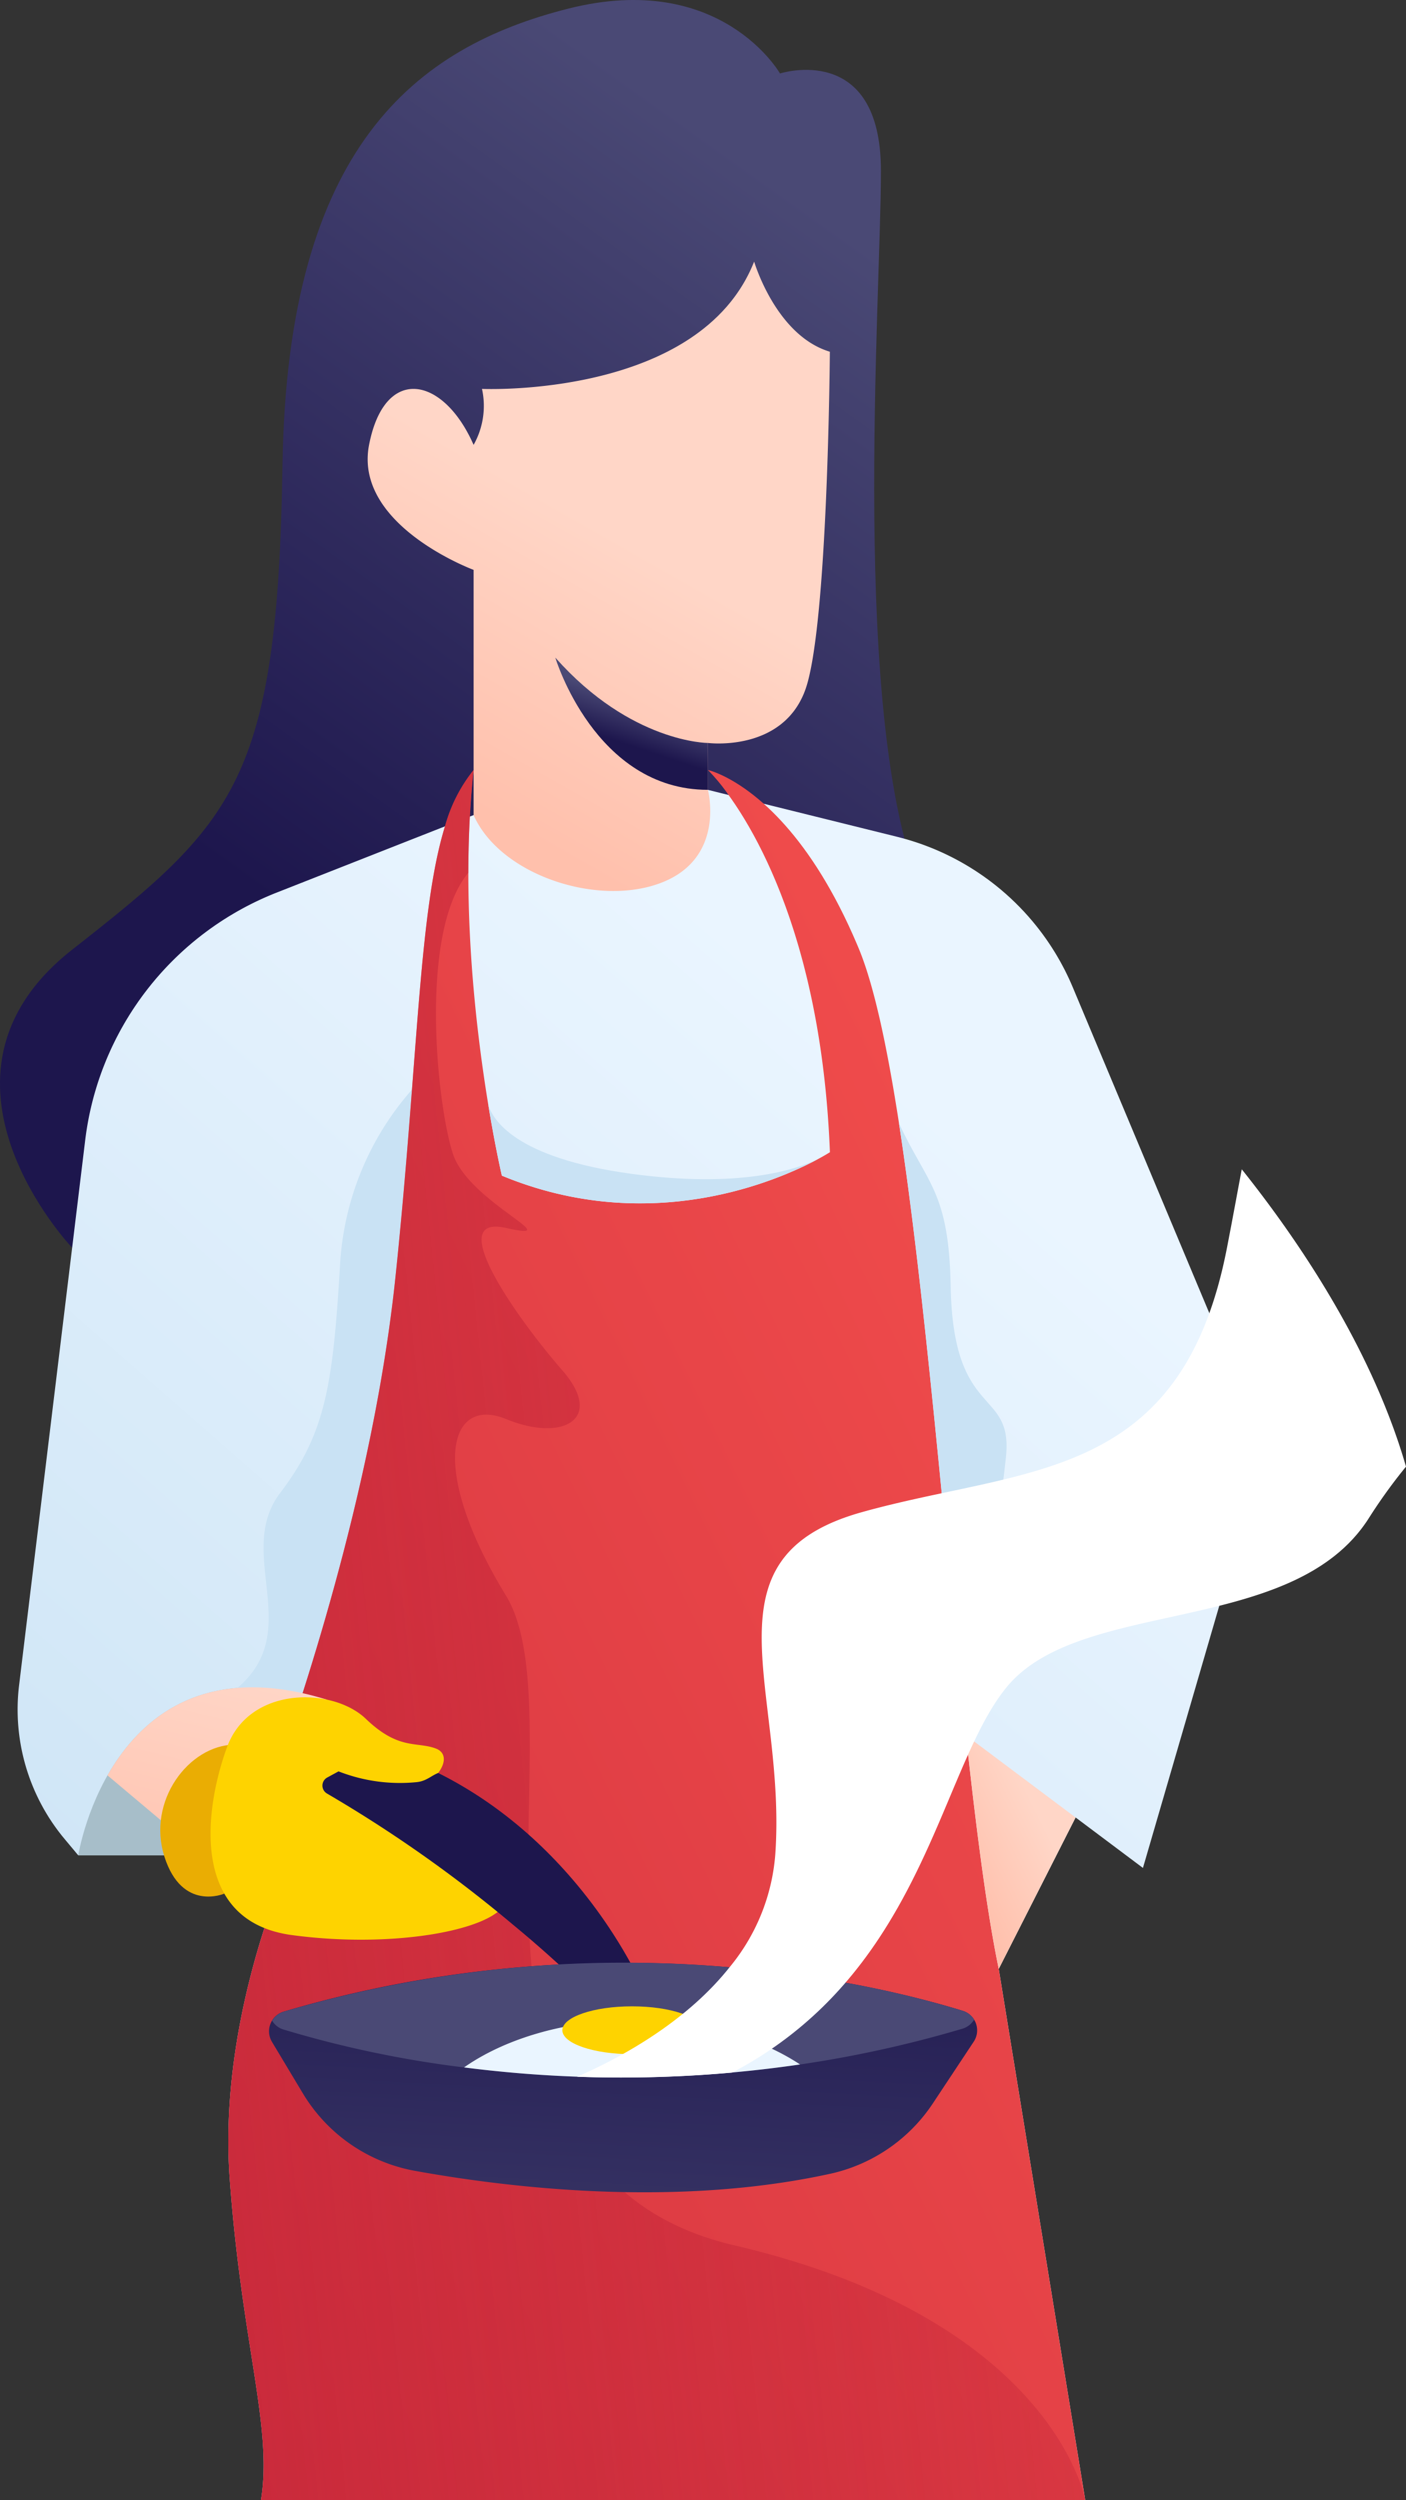 <svg xmlns="http://www.w3.org/2000/svg" xmlns:xlink="http://www.w3.org/1999/xlink" width="184.454" height="327.914" viewBox="0 0 184.454 327.914">
  <rect x="0" y="0" width="184.454" height="327.914" fill="#333333" stroke="none"/>
  <defs>
    <linearGradient id="linear-gradient" x1="0.474" y1="0.792" x2="0.861" y2="0.142" gradientUnits="objectBoundingBox">
      <stop offset="0" stop-color="#1d164d"/>
      <stop offset="1" stop-color="#4a4975"/>
    </linearGradient>
    <linearGradient id="linear-gradient-2" x1="0.209" y1="0.984" x2="0.732" y2="0.169" gradientUnits="objectBoundingBox">
      <stop offset="0" stop-color="#c9e2f4"/>
      <stop offset="1" stop-color="#eaf5ff"/>
    </linearGradient>
    <linearGradient id="linear-gradient-3" x1="0.296" y1="0.894" x2="0.502" y2="0.422" gradientUnits="objectBoundingBox">
      <stop offset="0" stop-color="#ffc0ac"/>
      <stop offset="1" stop-color="#ffd6c7"/>
    </linearGradient>
    <linearGradient id="linear-gradient-4" x1="-0.271" y1="1.412" x2="0.879" y2="0.262" gradientUnits="objectBoundingBox">
      <stop offset="0" stop-color="#c7283a"/>
      <stop offset="1" stop-color="#ef4b4b"/>
    </linearGradient>
    <linearGradient id="linear-gradient-5" x1="-0.66" y1="0.776" x2="1.999" y2="0.213" gradientUnits="objectBoundingBox">
      <stop offset="0" stop-color="#c7283a"/>
      <stop offset="1" stop-color="#c7283a" stop-opacity="0"/>
    </linearGradient>
    <linearGradient id="linear-gradient-6" x1="0.023" y1="0.682" x2="0.496" y2="0.18" xlink:href="#linear-gradient-3"/>
    <linearGradient id="linear-gradient-7" x1="0.443" y1="0.648" x2="0.563" y2="0.335" xlink:href="#linear-gradient"/>
    <linearGradient id="linear-gradient-8" x1="0.166" y1="1.545" x2="0.639" y2="0.048" xlink:href="#linear-gradient-3"/>
    <linearGradient id="linear-gradient-9" x1="0.565" y1="-0.198" x2="0.273" y2="2.017" xlink:href="#linear-gradient"/>
  </defs>
  <g id="obj" transform="translate(0)">
    <g id="Grupo_6" data-name="Grupo 6">
      <path id="Caminho_11" data-name="Caminho 11" d="M1038.908,374.628s-21.3-22.385,0-39.094,26.972-22.07,27.6-63.687,17.5-54.7,37.518-59.745,27.744,8.513,27.744,8.513,13.242-4.256,13.242,12.769-4.1,72.254,5.36,94.454S1038.908,374.628,1038.908,374.628Z" transform="translate(-1029.443 -210.978)" fill="url(#linear-gradient)"/>
      <path id="Caminho_12" data-name="Caminho 12" d="M990.5,458.072l1.816,2.175h28.063l-.454,1c-1.9,4.37-9.118,22.4-7.746,41.323,1.58,21.754,5.675,32.792,4.1,42.25h108.147l-11.35-69.68,10.083-19.863,8.834,6.621,12.854-44.133a32.45,32.45,0,0,0-1.22-21.65L1122.788,346.4a33.829,33.829,0,0,0-23.041-19.74l-17.517-4.341-4.606-1.144-2.705-.672-30.74,3.31-.492.189-3.263,1.286-22.085,8.692a40.081,40.081,0,0,0-25.112,32.47l-8.673,71.486A26.464,26.464,0,0,0,990.5,458.072Z" transform="translate(-982.05 -216.91)" fill="url(#linear-gradient-2)"/>
      <path id="Caminho_13" data-name="Caminho 13" d="M1112.51,466.988h28.063s2.005-8.144,4.559-20.421h-.01C1117.05,437.885,1112.51,466.988,1112.51,466.988Z" transform="translate(-1102.241 -223.651)" fill="#a7bec9"/>
      <path id="Caminho_14" data-name="Caminho 14" d="M1056.648,319.843V287.684s-15.763-5.833-13.714-16.394,9.774-8.985,13.714,0a10.4,10.4,0,0,0,1.1-7.342s28.612,1.273,35.705-16.7c0,0,2.838,9.695,9.931,11.823,0,0-.237,36.178-3.232,44.376s-12.769,6.936-12.769,6.936v6.148s2.365,8.827-5.99,12.138S1060.117,327.724,1056.648,319.843Z" transform="translate(-994.516 -212.942)" fill="url(#linear-gradient-3)"/>
      <path id="Caminho_15" data-name="Caminho 15" d="M1113.488,462.5l-3.244-1.816s15.256-37.833,19.04-74.087c.946-9.1,1.6-17.262,2.166-24.535a37.919,37.919,0,0,0-9.421,22.643c-.946,16.079-1.892,22.388-7.879,30.267s3.282,18.037-5.609,25.575c-4.767,4.029-6.886,13.771-7.831,21.953Z" transform="translate(-1077.397 -219.161)" fill="#c9e2f4"/>
      <path id="Caminho_16" data-name="Caminho 16" d="M1007.5,502.424c1.58,21.754,5.675,32.792,4.1,42.25h108.147l-11.35-69.68c-6.309-30.267-9.619-112.791-18.368-133.836-4.124-9.893-8.73-15.663-12.475-18.992-4.219-3.755-7.312-4.417-7.312-4.417a25.3,25.3,0,0,1,2.705,3.273c4.294,5.94,12.268,20.411,13.3,46.857,0,0-19.626,12.769-43.035,3.074,0,0-5.5-23.286-4.2-47.1.114-2.034.274-4.077.492-6.1a20.431,20.431,0,0,0-3.755,7.387c-3.462,11.2-3.519,30.617-6.489,59.058-3.783,36.254-19.039,74.087-19.039,74.087l3.244,1.816h2.242l-.454,1C1013.347,465.47,1006.131,483.5,1007.5,502.424Z" transform="translate(-977.37 -216.761)" fill="url(#linear-gradient-4)"/>
      <path id="Caminho_17" data-name="Caminho 17" d="M1007.5,502.424c-1.371-18.926,5.845-36.954,7.746-41.323l.454-1h-2.242l-3.244-1.816s15.256-37.833,19.039-74.087c2.97-28.441,3.027-47.859,6.489-59.058a20.431,20.431,0,0,1,3.755-7.387c-.218,2.024-.378,4.067-.492,6.1-.135,2.473-.192,4.939-.194,7.376l0,0c-6.522,7.8-4.117,30.5-2.018,36.875s15.4,11.6,6.965,9.707,1.813,12.3,7.387,18.68.1,9.458-7.387,6.384-10.246,6.384,0,23.173-11.95,75.428,29.952,85.2,46.034,33.423,46.034,33.423H1011.6C1013.177,535.216,1009.082,524.178,1007.5,502.424Z" transform="translate(-977.37 -216.761)" fill="url(#linear-gradient-5)"/>
      <path id="Caminho_18" data-name="Caminho 18" d="M1008.67,451.61c1.334,12.286,2.724,23.088,4.294,30.636l10.083-19.863Z" transform="translate(-881.94 -224.011)" fill="url(#linear-gradient-6)"/>
      <path id="Caminho_19" data-name="Caminho 19" d="M1079.687,313.359v6.148c-14.818,0-20.02-17.34-20.02-17.34C1069.6,313.359,1079.687,313.359,1079.687,313.359Z" transform="translate(-986.815 -215.917)" fill="url(#linear-gradient-7)"/>
      <path id="Caminho_20" data-name="Caminho 20" d="M1141.288,446.567h.01c-.64,3.077-1.246,5.893-1.793,8.388a14.91,14.91,0,0,1-8.251,5.412l-10.636,2.956-8.107-6.823C1116.673,449.177,1125.037,441.541,1141.288,446.567Z" transform="translate(-1098.406 -223.651)" fill="url(#linear-gradient-8)"/>
      <path id="Caminho_21" data-name="Caminho 21" d="M1131.535,472.435s-5.552,2.429-7.865-4.857,3.189-14.572,9.169-14.687S1130.033,463.644,1131.535,472.435Z" transform="translate(-1102.103 -224.081)" fill="#eaad03"/>
      <path id="Caminho_22" data-name="Caminho 22" d="M1103.44,459.214a19.31,19.31,0,0,0,9.107,0c4.944-1.214,7.2-5.2,4.684-6.158s-4.858.26-9.194-3.9-15.265-4.337-18.214,3.729-4.944,22.812,8.5,24.632,26.54-.693,28.044-4.279S1103.44,459.214,1103.44,459.214Z" transform="translate(-1060.044 -223.726)" fill="#fed300"/>
      <path id="Caminho_23" data-name="Caminho 23" d="M1018.247,366.73c3.481,22.539,6.025,54.65,8.8,80.282,0,0,4.294-27.372,5.24-36.519s-6.942-4.729-7.255-22.388C1024.811,375.659,1021.917,374.656,1018.247,366.73Z" transform="translate(-900.313 -219.414)" fill="#c9e2f4"/>
      <path id="Caminho_24" data-name="Caminho 24" d="M1110.7,485.91l-5.836,1.443a151.275,151.275,0,0,0-11.649-10.653,175.115,175.115,0,0,0-24.374-17.182,1.206,1.206,0,0,1,.024-2.109l1.49-.81.013.018c.016,0,.044.022.076.026a22.078,22.078,0,0,0,10.128,1.376c1.272-.126,1.845-.789,2.839-1.206C1102.966,466.565,1110.7,485.91,1110.7,485.91Z" transform="translate(-1025.932 -224.282)" fill="#1d164d"/>
      <path id="Caminho_25" data-name="Caminho 25" d="M1044.37,364.13c.946,5.77,1.788,9.335,1.788,9.335,19.55,8.1,36.453.53,41.5-2.185-2.942,1.419-10.376,3.859-24.478,1.948C1047.8,371.139,1044.919,366.05,1044.37,364.13Z" transform="translate(-980.321 -219.273)" fill="#c9e2f4"/>
      <path id="Caminho_26" data-name="Caminho 26" d="M1022.7,493.514l4.047,6.747a21.658,21.658,0,0,0,14.712,10.174c12.29,2.227,34.136,4.832,54.445.392a21.746,21.746,0,0,0,13.49-9.222l5.373-8.111a2.681,2.681,0,0,0-1.44-4.046c-10.912-3.366-47-12.367-89.074.1A2.693,2.693,0,0,0,1022.7,493.514Z" transform="translate(-987.023 -225.72)" fill="url(#linear-gradient-9)"/>
      <path id="Caminho_27" data-name="Caminho 27" d="M1022.74,490.745a2.593,2.593,0,0,0,1.485,1.154,141.951,141.951,0,0,0,23.693,4.975c4.512.577,9.477,1.021,14.821,1.22a161.528,161.528,0,0,0,20.345-.549q4.37-.4,8.91-1.059a153.1,153.1,0,0,0,21.3-4.691,2.7,2.7,0,0,0,1.542-1.192,2.644,2.644,0,0,0-1.494-1.154,133.526,133.526,0,0,0-15.389-3.689c-4.436-.813-9.543-1.542-15.2-2.024a158.584,158.584,0,0,0-58.481,5.817A2.649,2.649,0,0,0,1022.74,490.745Z" transform="translate(-987.037 -225.72)" fill="#4a4975"/>
      <path id="Caminho_28" data-name="Caminho 28" d="M1046.89,497.3a161.7,161.7,0,0,0,44.076-.388c-5.41-3.575-13.156-5.817-21.754-5.817C1060.311,491.1,1052.319,493.5,1046.89,497.3Z" transform="translate(-986.009 -226.151)" fill="#eaf5ff"/>
      <ellipse id="Elipse_1" data-name="Elipse 1" cx="9.143" cy="3.139" rx="9.143" ry="3.139" transform="translate(73.776 263.138)" fill="#fed300"/>
      <path id="Caminho_29" data-name="Caminho 29" d="M962.84,492.134a161.536,161.536,0,0,0,20.345-.549A50.049,50.049,0,0,0,998.053,479.8c11.681-13.535,14.424-30.532,21.13-38.741,9.7-11.87,37.6-6.574,47.528-22.18a69.566,69.566,0,0,1,4.88-6.763c-4.493-15.578-14.225-29.832-21.546-39-.6,3.178-1.22,6.6-1.939,10.291-5.987,30.9-26.483,28.687-47.916,34.684s-9.78,23.324-11.35,45a26.391,26.391,0,0,1-5.987,14.679C976.952,485.2,968.118,489.845,962.84,492.134Z" transform="translate(-887.138 -219.76)" fill="#fff"/>
    </g>
  </g>
</svg>
